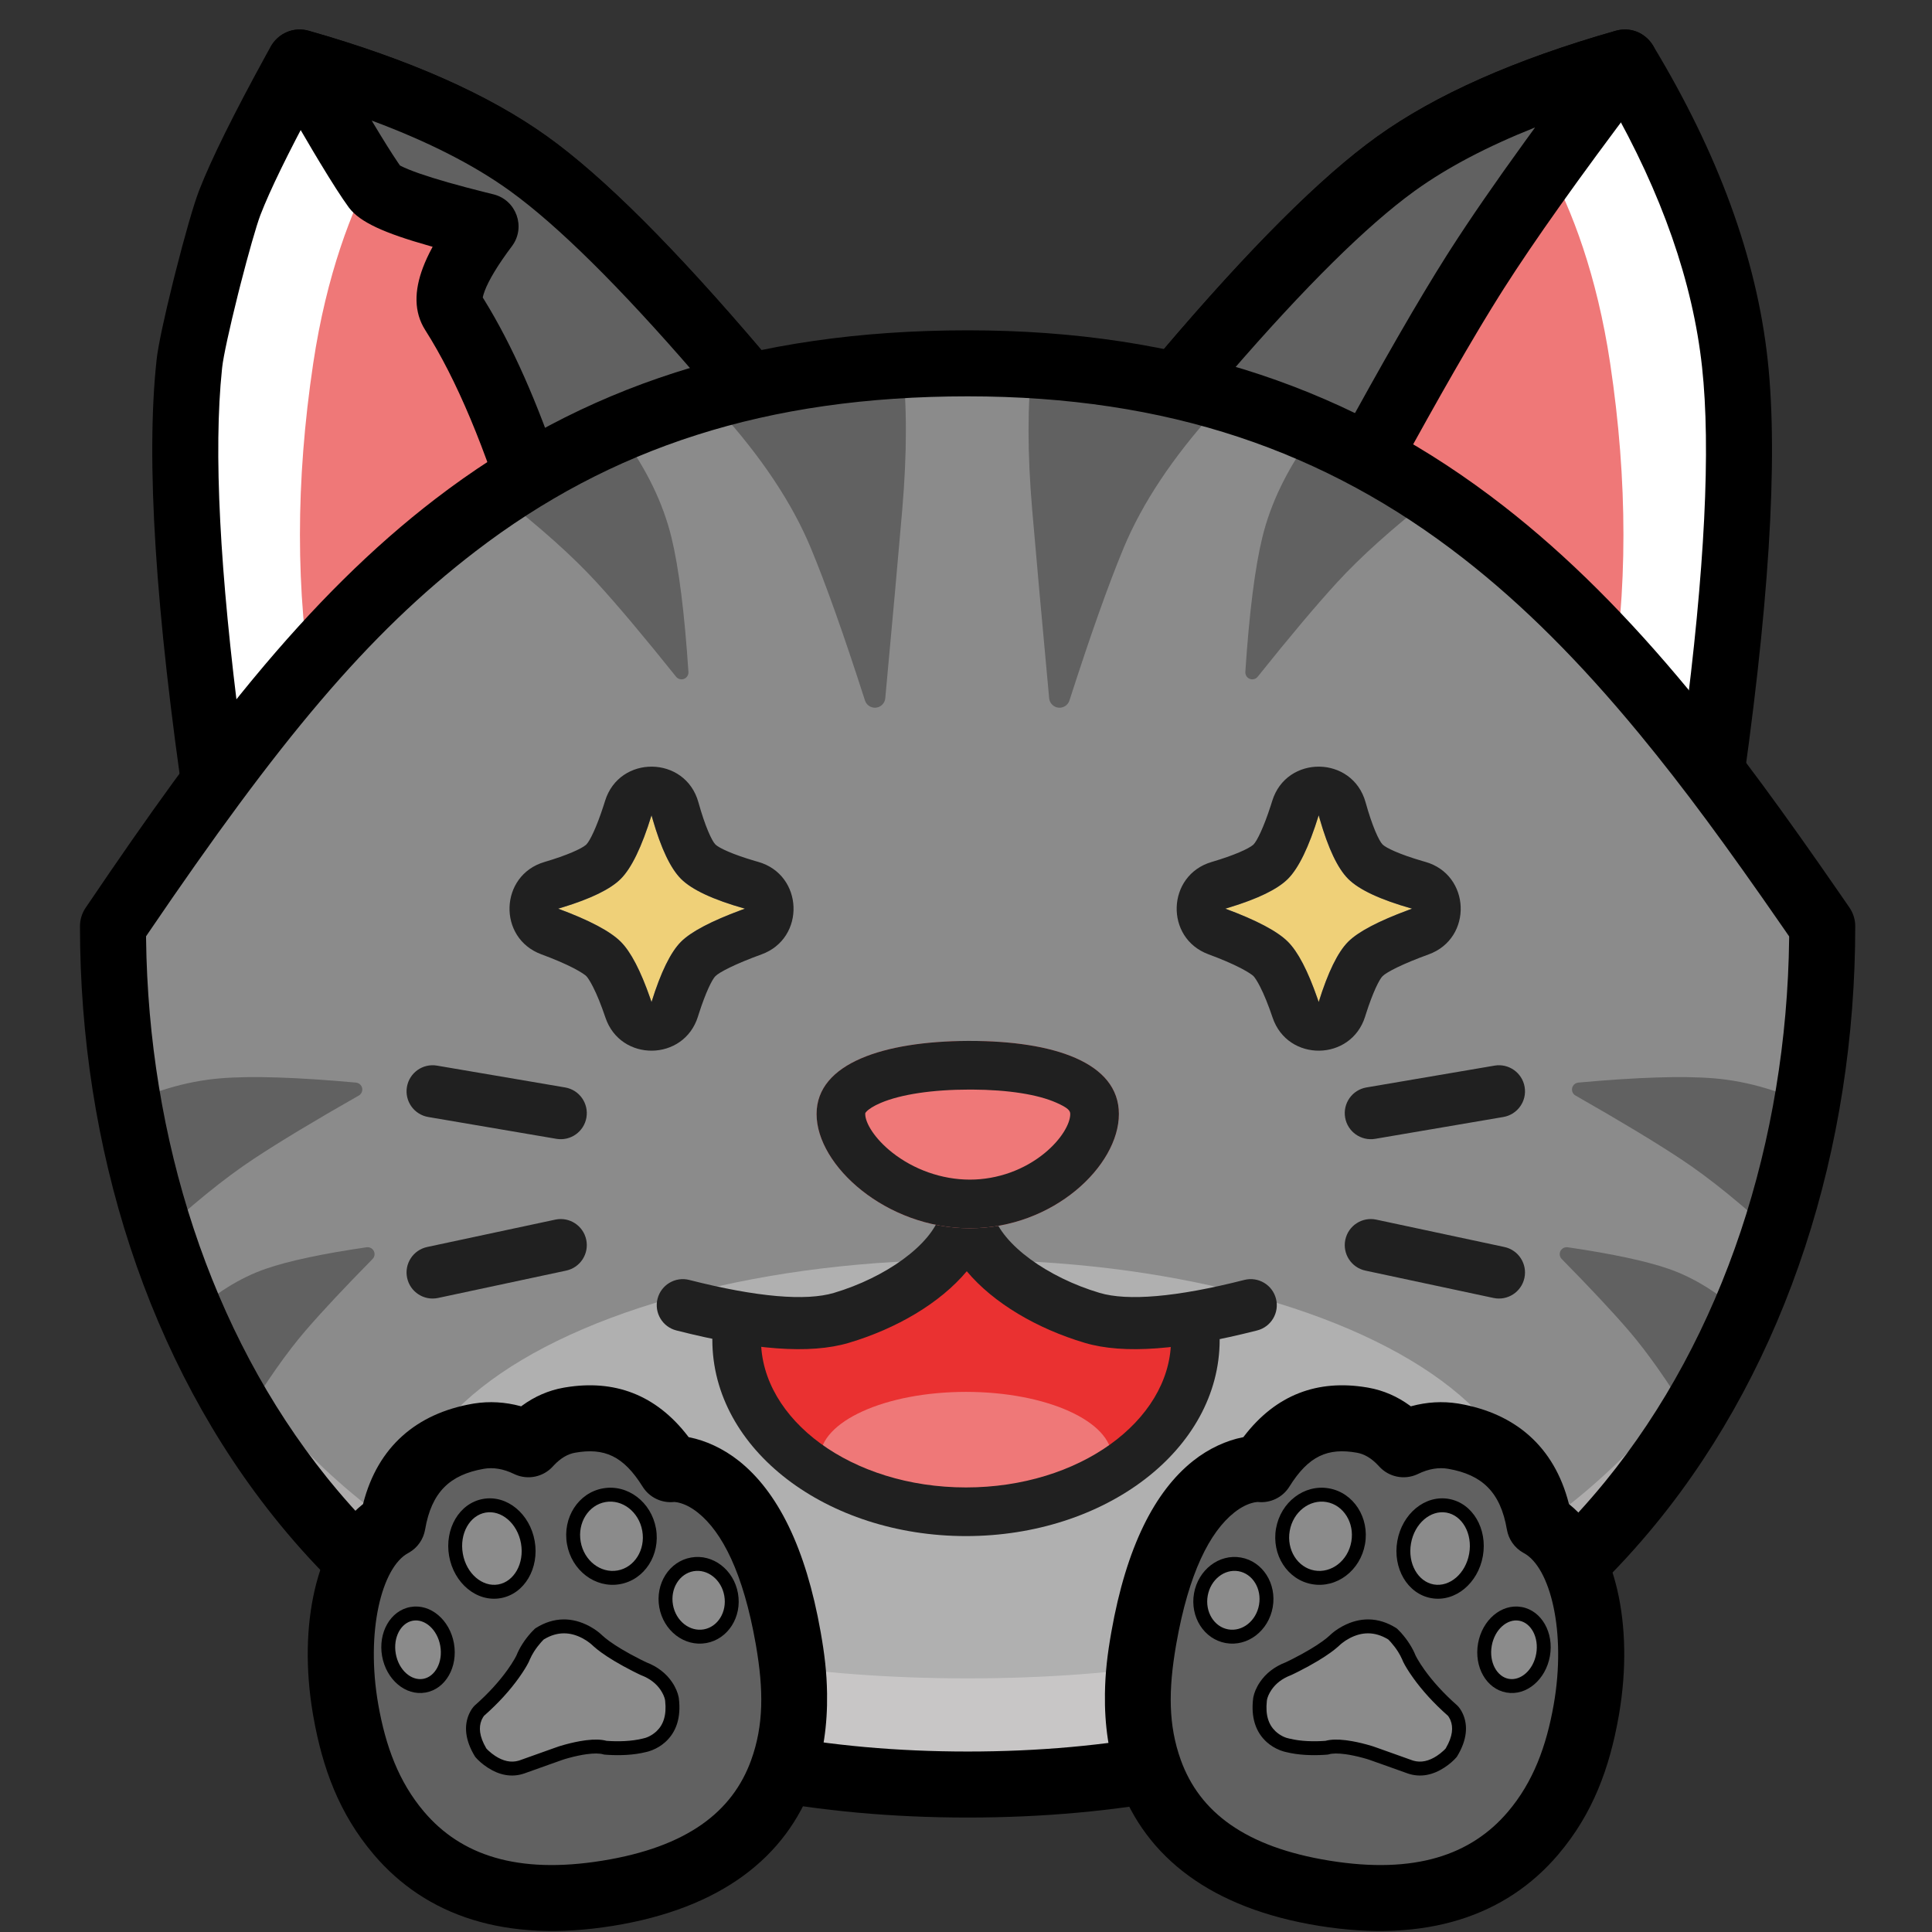 <?xml version="1.0" encoding="UTF-8"?>
<svg width="556px" height="556px" viewBox="0 0 556 556" version="1.1" xmlns="http://www.w3.org/2000/svg" xmlns:xlink="http://www.w3.org/1999/xlink">
    <rect x="0" y="0" width="556" height="556" fill="#333333" stroke="none"/>
    <title>黑猫-2@1x</title>
    <g id="黑猫-2" stroke="none" stroke-width="1" fill="none" fill-rule="evenodd">
        <path d="M278.5,513.562 C459.336,513.562 524.411,379.504 524.411,266.562 C464.941,180.11 405.802,104.562 278.5,104.562 C151.198,104.562 94.644,174.726 32.515,266.562 C32.515,379.504 97.664,513.562 278.5,513.562 Z" id="椭圆形" fill="#AEACAC" fill-rule="nonzero"></path>
        <path d="M278.5,102.562 C217.892,102.562 170.666,118.215 129.85,149.537 C112.187,163.091 95.594,179.628 78.673,200.074 L77.714,201.236 C63.44,218.596 49.593,237.749 30.859,265.441 C30.635,265.772 30.515,266.162 30.515,266.562 C30.515,328.409 49.463,388.754 86.145,433.68 C129.038,486.213 193.618,515.562 278.5,515.562 C363.381,515.562 427.945,486.214 470.819,433.679 C507.48,388.758 526.411,328.418 526.411,266.562 C526.411,266.157 526.288,265.762 526.059,265.428 L522.606,260.422 C505.869,236.23 493.44,219.356 480.342,203.504 C463.091,182.623 446.159,165.611 428.121,151.564 C386.45,119.114 338.608,102.562 278.5,102.562 Z M278.5,106.562 C337.714,106.562 384.692,122.815 425.664,154.72 C443.102,168.3 459.525,184.724 476.255,204.84 L477.786,206.69 L479.406,208.667 C492.169,224.313 504.574,241.31 521.354,265.648 L522.411,267.18 L522.411,266.562 C522.411,327.544 503.76,386.989 467.72,431.15 C425.621,482.734 362.203,511.562 278.5,511.562 C194.796,511.562 131.361,482.733 89.243,431.15 L88.167,429.82 C53.168,386.24 34.887,328.113 34.517,268.39 L34.517,267.172 L36.305,264.535 C53.903,238.621 67.17,220.357 80.804,203.776 C97.876,183.014 114.551,166.319 132.285,152.71 C172.394,121.931 218.763,106.562 278.5,106.562 Z" id="椭圆形" fill="#000000" fill-rule="nonzero"></path>
        <path d="M500.457,110.003 C474.654,79.421 453.807,58.43 437.916,47.03 C422.024,35.63 400.121,25.953 372.206,18 C354.106,47.939 343.541,76.793 340.511,104.562 C337.481,132.33 340.226,175.141 348.746,232.994 L500.457,110.003 Z" id="路径-3" fill="#FFFFFF" fill-rule="nonzero" transform="translate(419.888, 125.497) scale(-1, 1) translate(-419.888, -125.497) "></path>
        <path d="M364.074,13.085 C345.295,44.148 334.255,74.3 331.065,103.531 C327.928,132.284 330.718,175.79 339.346,234.378 C340.419,241.661 349.009,245.01 354.727,240.374 L506.438,117.383 C510.571,114.032 511.147,107.943 507.717,103.877 L505.366,101.101 C480.174,71.464 459.62,50.909 443.452,39.311 C426.568,27.199 403.696,17.094 374.807,8.864 C370.687,7.69 366.291,9.419 364.074,13.085 Z M376.629,29.216 L377.504,29.486 C400.67,36.677 418.968,45.13 432.377,54.749 L432.832,55.077 C446.38,64.901 464.088,82.383 485.759,107.424 L486.908,108.756 L355.806,215.039 L355.215,210.575 C349.136,164.041 347.402,128.974 349.953,105.592 C352.614,81.211 361.475,55.756 376.629,29.216 Z" id="路径-3" fill="#000000" fill-rule="nonzero" transform="translate(419.887, 125.502) scale(-1, 1) translate(-419.887, -125.502) "></path>
        <path d="M467.201,110.003 C441.398,79.421 420.551,58.43 404.66,47.03 C396.455,41.144 386.648,35.718 375.238,30.751 C372.151,29.407 350.783,53.59 343.14,104.562 C338.045,138.543 338.045,170.373 343.14,200.054 L467.201,110.003 Z" id="路径-3" fill="#EF7878" fill-rule="nonzero" transform="translate(403.26, 115.376) scale(-1, 1) translate(-403.26, -115.376) "></path>
        <path d="M214.457,110.003 C188.654,79.421 167.807,58.43 151.916,47.03 C136.024,35.63 114.121,25.953 86.206,18 C76.231,36.081 69.536,49.529 66.121,58.343 C63.225,65.817 55.375,96.645 54.511,104.562 C51.481,132.33 54.226,175.141 62.746,232.994 L214.457,110.003 Z" id="路径-3" fill="#FFFFFF" fill-rule="nonzero"></path>
        <path d="M77.887,13.411 L76.501,15.933 C67.249,32.821 60.909,45.616 57.431,54.478 L57.263,54.911 C55.731,58.863 53.141,67.934 50.508,78.307 L49.748,81.335 C47.333,91.065 45.57,99.227 45.093,103.296 L45.067,103.531 C41.929,132.284 44.719,175.79 53.348,234.378 C54.42,241.661 63.011,245.01 68.729,240.374 L220.44,117.383 C224.572,114.032 225.148,107.943 221.718,103.877 L219.367,101.101 C194.175,71.464 173.622,50.909 157.453,39.311 C140.57,27.199 117.697,17.094 88.809,8.864 C84.553,7.651 80.025,9.537 77.887,13.411 Z M90.3,30.333 L90.863,29.288 L91.505,29.486 C114.671,36.677 132.969,45.13 146.378,54.749 L146.833,55.077 C160.381,64.901 178.089,82.383 199.76,107.424 L200.909,108.756 L69.807,215.039 L69.216,210.575 C63.2,164.521 61.439,129.699 63.877,106.319 L63.955,105.592 C64.279,102.616 66.08,94.333 68.474,84.767 L69.188,81.945 C71.496,72.925 73.775,64.96 74.916,61.941 L74.979,61.776 C77.715,54.714 82.835,44.193 90.3,30.333 Z" id="路径-3" fill="#000000" fill-rule="nonzero"></path>
        <path d="M214.201,110.003 C188.398,79.421 167.551,58.43 151.66,47.03 C143.455,41.144 133.648,35.718 122.238,30.751 C119.151,29.407 97.783,53.59 90.14,104.562 C85.045,138.543 85.045,170.373 90.14,200.054 L214.201,110.003 Z" id="路径-3" fill="#EF7878" fill-rule="nonzero"></path>
        <path d="M214.57,110.003 C188.767,79.421 167.92,58.43 152.028,47.03 C136.137,35.63 114.234,25.953 86.318,18 C97.001,36.838 104.229,48.846 108.001,54.022 C109.98,56.738 120.556,60.447 139.728,65.148 C130.673,77.194 127.562,85.443 130.394,89.895 C139.898,104.833 148.615,125.554 156.545,152.057 L214.57,110.003 Z" id="路径-3" fill="#616161" fill-rule="nonzero"></path>
        <path d="M78.055,22.686 L80.486,26.961 C84.12,33.329 87.32,38.837 90.095,43.5 L92.024,46.717 C95.587,52.615 98.344,56.901 100.323,59.617 L100.446,59.782 C103.594,63.937 110.564,67.082 123.663,70.781 L124.509,71.018 L124.348,71.316 C123.275,73.309 122.398,75.206 121.715,77.017 C119.207,83.665 119.073,89.798 122.379,94.994 C131.352,109.097 139.745,129.048 147.443,154.78 C149.319,161.048 156.822,163.589 162.12,159.749 L220.145,117.695 C224.616,114.454 225.392,108.097 221.831,103.877 L219.48,101.101 C194.288,71.464 173.734,50.909 157.566,39.311 C140.682,27.199 117.81,17.094 88.922,8.864 C80.746,6.534 73.862,15.292 78.055,22.686 Z M106.969,34.699 L107.337,34.836 C123.22,40.768 136.274,47.42 146.491,54.749 L146.946,55.077 C160.494,64.901 178.202,82.383 199.873,107.424 L200.668,108.344 L161.641,136.629 L161.555,136.367 C154.743,115.914 147.346,99.211 139.306,86.223 L138.93,85.621 L138.933,85.608 C139.013,85.16 139.19,84.525 139.492,83.722 C140.679,80.575 143.289,76.221 147.322,70.855 C151.418,65.406 148.611,57.544 141.99,55.921 L139.707,55.355 C131.746,53.364 125.488,51.578 120.978,50.021 L120.561,49.876 C118.29,49.08 116.56,48.369 115.425,47.788 L115.1,47.617 L114.489,46.73 C112.726,44.134 110.334,40.318 107.333,35.308 L106.969,34.699 Z" id="路径-3" fill="#000000" fill-rule="nonzero"></path>
        <path d="M467.57,110.003 C441.767,79.421 420.92,58.43 405.028,47.03 C389.137,35.63 367.234,25.953 339.318,18 C358.389,43.09 372.677,63.105 382.181,78.043 C391.685,92.981 404.817,116.063 421.576,147.29 L467.57,110.003 Z" id="路径-3" fill="#616161" fill-rule="nonzero" transform="translate(403.444, 82.645) scale(-1, 1) translate(-403.444, -82.645) "></path>
        <path d="M331.796,23.749 L335.376,28.474 C352.515,51.167 365.466,69.406 374.206,83.142 L375.553,85.276 C376.925,87.464 378.37,89.817 379.889,92.333 L381.103,94.354 L381.909,95.704 C390.3,109.802 400.753,128.505 413.246,151.782 C416.065,157.035 422.969,158.423 427.599,154.669 L473.593,117.383 C477.725,114.032 478.302,107.943 474.871,103.877 L472.52,101.101 C447.328,71.464 426.775,50.909 410.606,39.311 C393.723,27.199 370.85,17.094 341.962,8.864 C333.181,6.362 326.27,16.48 331.796,23.749 Z M368.071,40.692 L365.15,36.674 L365.249,36.713 C378.949,42.161 390.379,48.184 399.531,54.749 L399.986,55.077 C413.534,64.901 431.242,82.383 452.913,107.424 L454.063,108.755 L424.536,132.693 L421.923,127.886 C409.028,104.24 398.586,86.114 390.569,73.467 L389.387,71.615 C383.791,62.898 376.687,52.594 368.071,40.692 Z" id="路径-3" fill="#000000" fill-rule="nonzero" transform="translate(403.464, 82.633) scale(-1, 1) translate(-403.464, -82.633) "></path>
        <path d="M278.5,483.011 C459.336,483.011 524.411,379.504 524.411,266.562 C464.941,180.11 405.802,104.562 278.5,104.562 C151.198,104.562 94.644,174.726 32.515,266.562 C32.515,379.504 97.664,483.011 278.5,483.011 Z" id="椭圆形" fill="#8B8B8B" fill-rule="nonzero"></path>
        <ellipse id="椭圆形" fill="#FFFFFF" fill-rule="nonzero" opacity="0.32" cx="278" cy="436.062" rx="161" ry="73.5"></ellipse>
        <path d="M40.627,313.426 C52.303,322.55 61.555,330.84 68.381,338.296 C74.374,344.84 81.978,353.875 91.195,365.399 L91.191,365.402 C91.881,366.265 93.14,366.405 94.002,365.715 C94.513,365.307 94.792,364.675 94.749,364.022 C93.608,346.882 91.975,333.963 89.851,325.265 C87.473,315.525 82.796,305.839 75.82,296.206 L40.627,313.426 Z" id="路径-2" fill="#616161" fill-rule="nonzero" transform="translate(67.882, 333.281) rotate(-81) translate(-67.882, -333.281) "></path>
        <path d="M60.589,368.06 C70.656,375.197 78.633,381.681 84.519,387.513 C89.576,392.524 95.966,399.401 103.687,408.144 L103.686,408.145 C104.416,408.974 105.68,409.054 106.509,408.324 C106.98,407.91 107.229,407.299 107.182,406.674 C106.202,393.745 104.818,383.96 103.031,377.32 C100.98,369.702 96.948,362.126 90.933,354.59 L60.589,368.06 Z" id="路径-2" fill="#616161" fill-rule="nonzero" transform="translate(84.089, 383.59) rotate(-94) translate(-84.089, -383.59) "></path>
        <path d="M461.52,313.426 C473.196,322.55 482.447,330.84 489.274,338.296 C495.266,344.84 502.871,353.875 512.088,365.399 L512.084,365.402 C512.774,366.265 514.032,366.405 514.895,365.715 C515.406,365.307 515.685,364.675 515.642,364.022 C514.5,346.882 512.868,333.963 510.744,325.265 C508.366,315.525 503.689,305.839 496.713,296.206 L461.52,313.426 Z" id="路径-2" fill="#616161" fill-rule="nonzero" transform="translate(488.775, 333.281) scale(-1, 1) rotate(-81) translate(-488.775, -333.281) "></path>
        <path d="M449.069,368.06 C459.136,375.197 467.113,381.681 472.999,387.513 C478.056,392.524 484.446,399.401 492.167,408.144 L492.166,408.145 C492.896,408.974 494.16,409.054 494.989,408.324 C495.46,407.91 495.709,407.299 495.662,406.674 C494.682,393.745 493.298,383.96 491.511,377.32 C489.46,369.702 485.428,362.126 479.413,354.59 L449.069,368.06 Z" id="路径-2" fill="#616161" fill-rule="nonzero" transform="translate(472.569, 383.59) scale(-1, 1) rotate(-94) translate(-472.569, -383.59) "></path>
        <path d="M144,142.782 C155.676,151.906 164.928,160.195 171.754,167.651 C177.746,174.196 185.351,183.231 194.568,194.755 L194.564,194.758 C195.254,195.62 196.512,195.761 197.375,195.071 C197.886,194.663 198.165,194.03 198.122,193.378 C196.981,176.238 195.348,163.319 193.224,154.62 C190.846,144.881 186.169,135.195 179.193,125.562 L144,142.782 Z" id="路径-2" fill="#616161" fill-rule="nonzero"></path>
        <path d="M358,142.782 C369.676,151.906 378.928,160.195 385.754,167.651 C391.746,174.196 399.351,183.231 408.568,194.755 L408.564,194.758 C409.254,195.62 410.512,195.761 411.375,195.071 C411.886,194.663 412.165,194.03 412.122,193.378 C410.981,176.238 409.348,163.319 407.224,154.62 C404.846,144.881 400.169,135.195 393.193,125.562 L358,142.782 Z" id="路径-2" fill="#616161" fill-rule="nonzero" transform="translate(385.255, 162.637) scale(-1, 1) translate(-385.255, -162.637) "></path>
        <path d="M207,118.106 C219.173,131.573 227.946,144.757 233.32,157.659 C237.662,168.084 242.863,182.726 248.924,201.585 L248.923,201.585 C249.428,203.163 251.117,204.032 252.695,203.527 C253.839,203.16 254.654,202.147 254.766,200.951 C256.848,178.503 258.472,160.47 259.639,146.851 C261.052,130.36 261.052,116.264 259.639,104.562 L207,118.106 Z" id="路径" fill="#616161" fill-rule="nonzero"></path>
        <path d="M296,118.106 C308.173,131.573 316.946,144.757 322.32,157.659 C326.662,168.084 331.863,182.726 337.924,201.585 L337.923,201.585 C338.428,203.163 340.117,204.032 341.695,203.527 C342.839,203.16 343.654,202.147 343.766,200.951 C345.848,178.503 347.472,160.47 348.639,146.851 C350.052,130.36 350.052,116.264 348.639,104.562 L296,118.106 Z" id="路径" fill="#616161" fill-rule="nonzero" transform="translate(322.849, 160.15) scale(-1, 1) translate(-322.849, -160.15) "></path>
        <path d="M117.108,312.803 C117.804,308.72 121.678,305.974 125.761,306.669 L162.632,312.95 C166.715,313.646 169.462,317.52 168.766,321.603 C168.07,325.687 164.196,328.433 160.113,327.737 L123.242,321.456 C119.159,320.761 116.412,316.887 117.108,312.803 Z" id="路径-4" fill="#202020" fill-rule="nonzero"></path>
        <path d="M159.806,350.99 C163.857,350.125 167.842,352.708 168.707,356.758 C169.572,360.809 166.99,364.794 162.939,365.66 L126.068,373.535 C122.017,374.401 118.032,371.818 117.167,367.767 C116.302,363.717 118.884,359.732 122.935,358.866 L159.806,350.99 Z" id="路径-5" fill="#202020" fill-rule="nonzero"></path>
        <path d="M387.108,312.803 C387.804,308.72 391.678,305.974 395.761,306.669 L432.632,312.95 C436.715,313.646 439.462,317.52 438.766,321.603 C438.07,325.687 434.196,328.433 430.113,327.737 L393.242,321.456 C389.159,320.761 386.412,316.887 387.108,312.803 Z" id="路径-4" fill="#202020" fill-rule="nonzero" transform="translate(412.937, 317.203) scale(-1, 1) translate(-412.937, -317.203) "></path>
        <path d="M429.806,350.99 C433.857,350.125 437.842,352.708 438.707,356.758 C439.572,360.809 436.99,364.794 432.939,365.66 L396.068,373.535 C392.017,374.401 388.032,371.818 387.167,367.767 C386.302,363.717 388.884,359.732 392.935,358.866 L429.806,350.99 Z" id="路径-5" fill="#202020" fill-rule="nonzero" transform="translate(412.937, 362.263) scale(-1, 1) translate(-412.937, -362.263) "></path>
        <path d="M278,434.3 C314.451,434.3 344,412.138 344,384.8 C326.97,371.504 302.336,384.406 277.012,350.562 C254.759,385.554 276.837,374.271 212,384.8 C212,412.138 241.549,434.3 278,434.3 Z" id="椭圆形" fill="#EA3131" fill-rule="nonzero"></path>
        <ellipse id="椭圆形" fill="#EF7878" fill-rule="nonzero" cx="278" cy="419.562" rx="42" ry="19"></ellipse>
        <path d="M344,378.562 C347.866,378.562 351,381.696 351,385.562 C351,417.275 317.951,442.062 278,442.062 C238.049,442.062 205,417.275 205,385.562 C205,381.696 208.134,378.562 212,378.562 C215.866,378.562 219,381.696 219,385.562 C219,408.525 245.049,428.062 278,428.062 C310.621,428.062 336.478,408.913 336.992,386.249 L337,385.562 C337,381.696 340.134,378.562 344,378.562 Z" id="路径" fill="#202020" fill-rule="nonzero"></path>
        <path d="M278.228,343.567 C281.643,343.439 284.817,345.673 285.744,349.112 L285.829,349.414 C288.45,358.267 301.559,367.641 316.445,372.072 C324.47,374.461 338.507,373.339 358.091,368.346 C362.105,367.323 366.188,369.747 367.211,373.761 C368.235,377.775 365.81,381.858 361.797,382.881 C339.805,388.488 323.417,389.798 312.166,386.449 C298.506,382.383 285.939,375.064 278.223,365.843 C270.506,375.064 257.94,382.383 244.28,386.449 C233.029,389.798 216.641,388.488 194.649,382.881 C190.635,381.858 188.211,377.775 189.234,373.761 C190.258,369.747 194.341,367.323 198.355,368.346 C217.938,373.339 231.976,374.461 240.001,372.072 C254.887,367.641 267.995,358.267 270.617,349.414 L270.702,349.112 C271.629,345.673 274.803,343.439 278.217,343.567 Z" id="形状结合" fill="#202020" fill-rule="nonzero"></path>
        <path d="M279.105,353.477 C303.129,353.477 322,335.511 322,320.599 C322,305.687 303.129,299.562 279.105,299.562 C255.08,299.562 235,305.687 235,320.599 C235,335.511 255.08,353.477 279.105,353.477 Z" id="椭圆形" fill="#EF7878" fill-rule="nonzero"></path>
        <path d="M279.105,299.562 C303.129,299.562 322,305.687 322,320.599 C322,335.511 303.129,353.477 279.105,353.477 C255.08,353.477 235,335.511 235,320.599 C235,305.836 254.681,299.685 278.385,299.563 L279.105,299.562 Z M279.105,313.562 C268.287,313.562 259.249,314.948 253.5,317.381 C251.39,318.274 250.01,319.184 249.315,319.935 L249.205,320.059 C249.002,320.299 249,320.304 249,320.599 C249,323.16 251.683,327.653 256.736,331.656 C262.892,336.532 270.972,339.477 279.105,339.477 C287.141,339.477 294.853,336.604 300.664,331.821 C305.448,327.883 308,323.383 308,320.599 C308,319.618 307.352,318.811 303.926,317.304 C298.632,314.976 290.191,313.62 279.786,313.563 L279.105,313.562 Z" id="椭圆形" fill="#202020" fill-rule="nonzero"></path>
        <path d="M278.5,95.062 C216.26,95.062 167.425,111.248 125.284,143.587 C107.138,157.512 90.155,174.437 72.898,195.288 L71.921,196.472 C57.468,214.05 43.501,233.369 24.647,261.238 C23.584,262.81 23.015,264.664 23.015,266.562 C23.015,330.049 42.49,392.073 80.335,438.423 C124.683,492.737 191.409,523.062 278.5,523.062 C365.59,523.062 432.301,492.737 476.629,438.422 C514.453,392.075 533.911,330.058 533.911,266.562 C533.911,264.639 533.328,262.761 532.238,261.177 L530.111,258.091 C513.044,233.364 500.413,216.124 487.198,200.03 L486.124,198.727 C468.546,177.451 451.237,160.059 432.729,145.647 C389.746,112.175 340.283,95.062 278.5,95.062 Z M278.5,114.062 C336.039,114.062 381.397,129.755 421.056,160.638 C438.373,174.124 454.726,190.554 471.477,210.828 L471.998,211.46 C484.636,226.805 496.768,243.292 513.068,266.849 L514.895,269.494 L514.889,270.12 C514.18,328.21 496.089,384.526 461.909,426.408 C421.265,476.21 359.994,504.062 278.5,504.062 C197.004,504.062 135.716,476.209 95.053,426.407 L94.011,425.12 C60.485,383.371 42.74,327.607 42.037,270.12 L42.03,269.455 L42.705,268.461 C80.368,213.058 105.623,182.624 136.851,158.66 C175.635,128.898 220.396,114.062 278.5,114.062 Z" id="椭圆形" fill="#000000" fill-rule="nonzero"></path>
        <path d="M406.865,410 C419.183,410 429.902,415.145 435.428,430.58 C448.252,434.791 458,455.799 458,481.081 C458,495.316 455.874,545.067 392.944,545.987 C330.014,546.908 329,497.36 329,482.589 C329,430.767 353.342,428.85 353.883,428.938 C359.805,414.229 369.359,410 380.136,410 C384.683,410 389.013,411.7 392.944,414.771 C397.164,411.712 401.884,410 406.865,410 Z" id="路径" fill="#616161" fill-rule="nonzero" transform="translate(393.5, 478) rotate(10) translate(-393.5, -478) "></path>
        <path d="M406.865,400.5 L406.302,400.505 C401.8,400.586 397.429,401.637 393.319,403.558 L393.107,403.66 L392.788,403.499 C388.792,401.539 384.535,400.5 380.136,400.5 L379.654,400.502 C365.405,400.642 354.32,406.997 347.287,420.548 L347.171,420.772 L346.933,420.863 C342.64,422.531 338,425.626 334.127,429.998 C324.766,440.565 319.5,457.731 319.5,482.589 C319.5,489.095 319.781,494.263 320.762,500.364 C322.182,509.2 324.847,517.448 329.138,524.909 C340.553,544.758 361.638,555.946 393.083,555.486 C424.412,555.028 445.564,543.303 457.267,523.33 C465.057,510.036 467.5,496.235 467.5,481.081 L467.497,480.223 C467.293,454.515 457.959,431.84 443.033,423.586 L442.795,423.458 L442.685,423.21 C435.719,407.918 423.094,400.5 406.865,400.5 Z M406.865,419.5 C416.724,419.5 422.794,423.475 426.484,433.782 C427.436,436.443 429.523,438.537 432.168,439.503 L432.464,439.606 C440.622,442.285 448.5,459.714 448.5,481.081 C448.5,493.156 446.584,503.979 440.874,513.724 C432.612,527.825 417.639,536.125 392.805,536.488 C368.057,536.85 353.473,529.112 345.608,515.437 C340.251,506.121 338.564,496.079 338.502,483.328 L338.5,482.589 C338.5,462.026 342.4,449.313 348.35,442.597 C350.081,440.643 351.798,439.438 353.403,438.773 L353.6,438.694 C353.918,438.57 354.195,438.485 354.417,438.431 L354.472,438.419 L354.588,438.412 C358.135,438.149 361.321,435.901 362.696,432.486 C366.61,422.764 371.655,419.5 380.136,419.5 C382.269,419.5 384.473,420.296 386.767,422.007 L387.095,422.258 C390.353,424.802 394.871,424.943 398.273,422.636 L398.52,422.463 C401.264,420.473 404.062,419.5 406.865,419.5 Z" id="路径" fill="#000000" fill-rule="nonzero" transform="translate(393.5, 478) rotate(10) translate(-393.5, -478) "></path>
        <ellipse id="椭圆形" fill="#8B8B8B" fill-rule="nonzero" transform="translate(354.946, 460.54) rotate(10) translate(-354.946, -460.54) " cx="354.946" cy="460.54" rx="9.5" ry="10.5"></ellipse>
        <path d="M354.946,448.04 C348.548,448.04 343.446,453.679 343.446,460.54 C343.446,467.401 348.548,473.04 354.946,473.04 C361.345,473.04 366.446,467.401 366.446,460.54 C366.446,453.679 361.345,448.04 354.946,448.04 Z M354.946,452.04 C359.041,452.04 362.446,455.803 362.446,460.54 C362.446,465.277 359.041,469.04 354.946,469.04 C350.851,469.04 347.446,465.277 347.446,460.54 C347.446,455.803 350.851,452.04 354.946,452.04 Z" id="椭圆形" fill="#000000" fill-rule="nonzero" transform="translate(354.946, 460.54) rotate(10) translate(-354.946, -460.54) "></path>
        <ellipse id="椭圆形" fill="#8B8B8B" fill-rule="nonzero" transform="translate(380.027, 442.115) rotate(10) translate(-380.027, -442.115) " cx="380.027" cy="442.115" rx="11" ry="12"></ellipse>
        <path d="M380.027,428.115 C372.806,428.115 367.027,434.42 367.027,442.115 C367.027,449.81 372.806,456.115 380.027,456.115 C387.247,456.115 393.027,449.81 393.027,442.115 C393.027,434.42 387.247,428.115 380.027,428.115 Z M380.027,432.115 C384.956,432.115 389.027,436.555 389.027,442.115 C389.027,447.675 384.956,452.115 380.027,452.115 C375.097,452.115 371.027,447.675 371.027,442.115 C371.027,436.555 375.097,432.115 380.027,432.115 Z" id="椭圆形" fill="#000000" fill-rule="nonzero" transform="translate(380.027, 442.115) rotate(10) translate(-380.027, -442.115) "></path>
        <ellipse id="椭圆形" fill="#8B8B8B" fill-rule="nonzero" transform="translate(414.437, 445.644) rotate(10) translate(-414.437, -445.644) " cx="414.437" cy="445.644" rx="10.5" ry="12.5"></ellipse>
        <path d="M414.437,431.144 C407.448,431.144 401.937,437.706 401.937,445.644 C401.937,453.582 407.448,460.144 414.437,460.144 C421.425,460.144 426.937,453.582 426.937,445.644 C426.937,437.706 421.425,431.144 414.437,431.144 Z M414.437,435.144 C419.046,435.144 422.937,439.775 422.937,445.644 C422.937,451.513 419.046,456.144 414.437,456.144 C409.827,456.144 405.937,451.513 405.937,445.644 C405.937,439.775 409.827,435.144 414.437,435.144 Z" id="椭圆形" fill="#000000" fill-rule="nonzero" transform="translate(414.437, 445.644) rotate(10) translate(-414.437, -445.644) "></path>
        <ellipse id="椭圆形" fill="#8B8B8B" fill-rule="nonzero" transform="translate(435.7, 474.779) rotate(10) translate(-435.7, -474.779) " cx="435.7" cy="474.779" rx="8.5" ry="10.5"></ellipse>
        <path d="M435.7,462.279 C429.797,462.279 425.2,467.958 425.2,474.779 C425.2,481.601 429.797,487.279 435.7,487.279 C441.604,487.279 446.2,481.601 446.2,474.779 C446.2,467.958 441.604,462.279 435.7,462.279 Z M435.7,466.279 C439.186,466.279 442.2,470.003 442.2,474.779 C442.2,479.556 439.186,483.279 435.7,483.279 C432.215,483.279 429.2,479.556 429.2,474.779 C429.2,470.003 432.215,466.279 435.7,466.279 Z" id="椭圆形" fill="#000000" fill-rule="nonzero" transform="translate(435.7, 474.779) rotate(10) translate(-435.7, -474.779) "></path>
        <path d="M418.524,487.733 C407.991,481.307 403.669,475.113 403.669,475.113 C401.375,471.374 397.728,469.037 397.728,469.037 C387.736,464.948 381.659,473.712 381.659,473.712 C378.148,478.386 369.911,484.111 369.911,484.111 C363.294,488.084 363.43,494.043 363.43,494.043 C363.97,505.961 373.693,505.844 373.693,505.844 C378.825,506.194 384.766,504.559 384.766,504.559 C388.682,502.573 397.594,503.858 397.594,503.858 C399.079,504.092 409.342,505.844 409.342,505.844 C416.093,506.895 420.279,499.768 420.279,499.768 C423.656,491.123 418.524,487.733 418.524,487.733 L418.524,487.733 Z" id="路径" fill="#8B8B8B" fill-rule="nonzero" transform="translate(392.43, 486.95) rotate(10) translate(-392.43, -486.95) "></path>
        <path d="M383.286,469.253 L382.978,469.497 C381.673,470.553 380.727,471.597 380.145,472.394 L380.062,472.512 C379.592,473.137 378.998,473.821 378.294,474.551 C377.423,475.454 376.398,476.412 375.254,477.405 C373.837,478.634 372.313,479.851 370.789,480.998 L370.168,481.462 C369.867,481.684 369.582,481.891 369.316,482.083 L368.812,482.441 L368.883,482.398 C365.824,484.234 363.767,486.611 362.565,489.28 C361.774,491.037 361.461,492.642 361.432,493.896 L361.431,494.03 L361.433,494.135 C361.692,499.85 363.91,503.746 367.459,505.962 C368.735,506.758 370.092,507.277 371.459,507.574 L371.748,507.634 C372.505,507.782 373.153,507.841 373.649,507.845 L373.559,507.841 C377.033,508.078 380.855,507.555 384.242,506.753 L385.298,506.488 C385.385,506.465 385.469,506.435 385.551,506.4 L385.672,506.344 C386.639,505.853 388.28,505.555 390.355,505.473 C392.018,505.408 393.823,505.482 395.597,505.646 L396.262,505.712 C396.368,505.724 396.471,505.735 396.571,505.746 L397.31,505.839 L401.116,506.475 L409.007,507.817 C412.856,508.416 416.24,506.985 419.087,504.321 C420.485,503.013 421.462,501.707 422.005,500.782 C422.058,500.691 422.105,500.596 422.143,500.497 C424.161,495.332 423.709,491.175 421.628,488.142 C420.924,487.116 420.193,486.439 419.628,486.066 C415.092,483.297 411.439,480.422 408.549,477.587 C407.548,476.605 406.716,475.701 406.045,474.899 L405.921,474.75 C405.683,474.462 405.51,474.24 405.4,474.093 L405.328,473.993 L405.376,474.069 C404.727,473.012 403.956,472.008 403.088,471.058 C402.162,470.044 401.174,469.142 400.185,468.358 L399.803,468.061 C399.38,467.739 399.039,467.502 398.809,467.355 C398.707,467.289 398.599,467.233 398.487,467.188 C392.703,464.82 387.526,465.958 383.286,469.253 Z M396.632,470.755 L396.803,470.824 L397.005,470.966 C397.193,471.101 397.429,471.278 397.701,471.494 C398.531,472.152 399.363,472.911 400.135,473.756 C400.722,474.399 401.249,475.065 401.703,475.748 L402.031,476.259 L402.232,476.538 C402.891,477.428 404.048,478.774 405.748,480.442 C408.851,483.486 412.743,486.549 417.484,489.442 L417.563,489.505 C417.716,489.638 418.013,489.944 418.329,490.404 L418.447,490.582 C419.634,492.446 419.894,495.053 418.552,498.687 L418.478,498.882 L418.335,499.098 C418.249,499.222 418.144,499.37 418.018,499.538 C417.543,500.173 416.985,500.81 416.354,501.4 C414.402,503.226 412.254,504.173 409.931,503.907 L409.617,503.863 L399.492,502.145 L397.907,501.883 L397.344,501.81 C396.931,501.76 396.468,501.71 395.965,501.663 C394.031,501.484 392.059,501.404 390.199,501.476 L389.744,501.497 C387.497,501.618 385.613,501.968 384.15,502.638 L384.071,502.675 L383.893,502.721 C380.736,503.512 377.004,504.066 373.83,503.85 L373.667,503.846 C372.617,503.836 371.068,503.499 369.577,502.568 L369.36,502.428 C367.139,500.943 365.715,498.402 365.451,494.35 L365.431,493.999 L365.432,493.956 C365.449,493.235 365.661,492.149 366.213,490.922 C367.086,488.981 368.599,487.234 370.942,485.827 L371.054,485.755 L371.653,485.33 L372.545,484.678 C372.755,484.523 372.971,484.362 373.194,484.194 C374.788,482.995 376.382,481.722 377.875,480.427 C379.103,479.361 380.212,478.324 381.173,477.327 C381.868,476.607 382.481,475.913 383.005,475.245 L383.443,474.667 C383.547,474.535 383.695,474.357 383.885,474.143 C384.41,473.555 385.031,472.963 385.74,472.411 C388.847,469.997 392.446,469.161 396.632,470.755 Z" id="路径" fill="#000000" fill-rule="nonzero" transform="translate(392.437, 486.942) rotate(10) translate(-392.437, -486.942) "></path>
        <path d="M175.865,410 C188.183,410 198.902,415.145 204.428,430.58 C217.252,434.791 227,455.799 227,481.081 C227,495.316 224.874,545.067 161.944,545.987 C99.014,546.908 98,497.36 98,482.589 C98,430.767 122.342,428.85 122.883,428.938 C128.805,414.229 138.359,410 149.136,410 C153.683,410 158.013,411.7 161.944,414.771 C166.164,411.712 170.884,410 175.865,410 Z" id="路径" fill="#616161" fill-rule="nonzero" transform="translate(162.5, 478) scale(-1, 1) rotate(10) translate(-162.5, -478) "></path>
        <path d="M175.865,400.5 L175.302,400.505 C170.8,400.586 166.429,401.637 162.319,403.558 L162.107,403.66 L161.788,403.499 C157.792,401.539 153.535,400.5 149.136,400.5 L148.654,400.502 C134.405,400.642 123.32,406.997 116.287,420.548 L116.171,420.772 L115.933,420.863 C111.64,422.531 107,425.626 103.127,429.998 C93.766,440.565 88.5,457.731 88.5,482.589 C88.5,489.095 88.781,494.263 89.762,500.364 C91.182,509.2 93.847,517.448 98.138,524.909 C109.553,544.758 130.638,555.946 162.083,555.486 C193.412,555.028 214.564,543.303 226.267,523.33 C234.057,510.036 236.5,496.235 236.5,481.081 L236.497,480.223 C236.293,454.515 226.959,431.84 212.033,423.586 L211.795,423.458 L211.685,423.21 C204.719,407.918 192.094,400.5 175.865,400.5 Z M175.865,419.5 C185.724,419.5 191.794,423.475 195.484,433.782 C196.436,436.443 198.523,438.537 201.168,439.503 L201.464,439.606 C209.622,442.285 217.5,459.714 217.5,481.081 C217.5,493.156 215.584,503.979 209.874,513.724 C201.612,527.825 186.639,536.125 161.805,536.488 C137.057,536.85 122.473,529.112 114.608,515.437 C109.251,506.121 107.564,496.079 107.502,483.328 L107.5,482.589 C107.5,462.026 111.4,449.313 117.35,442.597 C119.081,440.643 120.798,439.438 122.403,438.773 L122.6,438.694 C122.918,438.57 123.195,438.485 123.417,438.431 L123.472,438.419 L123.588,438.412 C127.135,438.149 130.321,435.901 131.696,432.486 C135.61,422.764 140.655,419.5 149.136,419.5 C151.269,419.5 153.473,420.296 155.767,422.007 L156.095,422.258 C159.353,424.802 163.871,424.943 167.273,422.636 L167.52,422.463 C170.264,420.473 173.062,419.5 175.865,419.5 Z" id="路径" fill="#000000" fill-rule="nonzero" transform="translate(162.5, 478) scale(-1, 1) rotate(10) translate(-162.5, -478) "></path>
        <ellipse id="椭圆形" fill="#8B8B8B" fill-rule="nonzero" transform="translate(201.054, 460.54) scale(-1, 1) rotate(10) translate(-201.054, -460.54) " cx="201.054" cy="460.54" rx="9.5" ry="10.5"></ellipse>
        <path d="M201.054,448.04 C194.655,448.04 189.554,453.679 189.554,460.54 C189.554,467.401 194.655,473.04 201.054,473.04 C207.452,473.04 212.554,467.401 212.554,460.54 C212.554,453.679 207.452,448.04 201.054,448.04 Z M201.054,452.04 C205.149,452.04 208.554,455.803 208.554,460.54 C208.554,465.277 205.149,469.04 201.054,469.04 C196.959,469.04 193.554,465.277 193.554,460.54 C193.554,455.803 196.959,452.04 201.054,452.04 Z" id="椭圆形" fill="#000000" fill-rule="nonzero" transform="translate(201.054, 460.54) scale(-1, 1) rotate(10) translate(-201.054, -460.54) "></path>
        <ellipse id="椭圆形" fill="#8B8B8B" fill-rule="nonzero" transform="translate(175.973, 442.115) scale(-1, 1) rotate(10) translate(-175.973, -442.115) " cx="175.973" cy="442.115" rx="11" ry="12"></ellipse>
        <path d="M175.973,428.115 C168.753,428.115 162.973,434.42 162.973,442.115 C162.973,449.81 168.753,456.115 175.973,456.115 C183.194,456.115 188.973,449.81 188.973,442.115 C188.973,434.42 183.194,428.115 175.973,428.115 Z M175.973,432.115 C180.903,432.115 184.973,436.555 184.973,442.115 C184.973,447.675 180.903,452.115 175.973,452.115 C171.044,452.115 166.973,447.675 166.973,442.115 C166.973,436.555 171.044,432.115 175.973,432.115 Z" id="椭圆形" fill="#000000" fill-rule="nonzero" transform="translate(175.973, 442.115) scale(-1, 1) rotate(10) translate(-175.973, -442.115) "></path>
        <ellipse id="椭圆形" fill="#8B8B8B" fill-rule="nonzero" transform="translate(141.563, 445.644) scale(-1, 1) rotate(10) translate(-141.563, -445.644) " cx="141.563" cy="445.644" rx="10.5" ry="12.5"></ellipse>
        <path d="M141.563,431.144 C134.575,431.144 129.063,437.706 129.063,445.644 C129.063,453.582 134.575,460.144 141.563,460.144 C148.552,460.144 154.063,453.582 154.063,445.644 C154.063,437.706 148.552,431.144 141.563,431.144 Z M141.563,435.144 C146.173,435.144 150.063,439.775 150.063,445.644 C150.063,451.513 146.173,456.144 141.563,456.144 C136.954,456.144 133.063,451.513 133.063,445.644 C133.063,439.775 136.954,435.144 141.563,435.144 Z" id="椭圆形" fill="#000000" fill-rule="nonzero" transform="translate(141.563, 445.644) scale(-1, 1) rotate(10) translate(-141.563, -445.644) "></path>
        <ellipse id="椭圆形" fill="#8B8B8B" fill-rule="nonzero" transform="translate(120.3, 474.779) scale(-1, 1) rotate(10) translate(-120.3, -474.779) " cx="120.3" cy="474.779" rx="8.5" ry="10.5"></ellipse>
        <path d="M120.3,462.279 C114.396,462.279 109.8,467.958 109.8,474.779 C109.8,481.601 114.396,487.279 120.3,487.279 C126.203,487.279 130.8,481.601 130.8,474.779 C130.8,467.958 126.203,462.279 120.3,462.279 Z M120.3,466.279 C123.785,466.279 126.8,470.003 126.8,474.779 C126.8,479.556 123.785,483.279 120.3,483.279 C116.814,483.279 113.8,479.556 113.8,474.779 C113.8,470.003 116.814,466.279 120.3,466.279 Z" id="椭圆形" fill="#000000" fill-rule="nonzero" transform="translate(120.3, 474.779) scale(-1, 1) rotate(10) translate(-120.3, -474.779) "></path>
        <path d="M189.665,487.733 C179.132,481.307 174.81,475.113 174.81,475.113 C172.515,471.374 168.869,469.037 168.869,469.037 C158.877,464.948 152.8,473.712 152.8,473.712 C149.289,478.386 141.052,484.111 141.052,484.111 C134.435,488.084 134.57,494.043 134.57,494.043 C135.111,505.961 144.834,505.844 144.834,505.844 C149.966,506.194 155.907,504.559 155.907,504.559 C159.823,502.573 168.735,503.858 168.735,503.858 C170.22,504.092 180.483,505.844 180.483,505.844 C187.234,506.895 191.42,499.768 191.42,499.768 C194.797,491.123 189.665,487.733 189.665,487.733 L189.665,487.733 Z" id="路径" fill="#8B8B8B" fill-rule="nonzero" transform="translate(163.57, 486.95) scale(-1, 1) rotate(10) translate(-163.57, -486.95) "></path>
        <path d="M154.411,469.253 L154.103,469.497 C152.799,470.553 151.852,471.597 151.27,472.394 L151.187,472.512 C150.717,473.137 150.123,473.821 149.419,474.551 C148.548,475.454 147.524,476.412 146.379,477.405 C144.962,478.634 143.439,479.851 141.914,480.998 L141.293,481.462 C140.992,481.684 140.707,481.891 140.441,482.083 L139.937,482.441 L140.009,482.398 C136.949,484.234 134.892,486.611 133.69,489.28 C132.899,491.037 132.586,492.642 132.558,493.896 L132.556,494.03 L132.558,494.135 C132.818,499.85 135.035,503.746 138.584,505.962 C139.86,506.758 141.217,507.277 142.584,507.574 L142.873,507.634 C143.631,507.782 144.278,507.841 144.774,507.845 L144.684,507.841 C148.158,508.078 151.98,507.555 155.367,506.753 L156.424,506.488 C156.51,506.465 156.594,506.435 156.676,506.4 L156.797,506.344 C157.764,505.853 159.405,505.555 161.48,505.473 C163.143,505.408 164.948,505.482 166.722,505.646 L167.387,505.712 C167.493,505.724 167.596,505.735 167.696,505.746 L168.435,505.839 L172.241,506.475 L180.132,507.817 C183.981,508.416 187.365,506.985 190.212,504.321 C191.611,503.013 192.587,501.707 193.13,500.782 C193.184,500.691 193.23,500.596 193.268,500.497 C195.286,495.332 194.834,491.175 192.753,488.142 C192.049,487.116 191.318,486.439 190.753,486.066 C186.217,483.297 182.564,480.422 179.674,477.587 C178.673,476.605 177.841,475.701 177.17,474.899 L177.046,474.75 C176.808,474.462 176.635,474.24 176.525,474.093 L176.453,473.993 L176.501,474.069 C175.852,473.012 175.081,472.008 174.214,471.058 C173.287,470.044 172.299,469.142 171.31,468.358 L170.928,468.061 C170.505,467.739 170.164,467.502 169.934,467.355 C169.832,467.289 169.724,467.233 169.612,467.188 C163.828,464.82 158.651,465.958 154.411,469.253 Z M167.757,470.755 L167.928,470.824 L168.13,470.966 C168.318,471.101 168.554,471.278 168.826,471.494 C169.657,472.152 170.488,472.911 171.26,473.756 C171.847,474.399 172.374,475.065 172.828,475.748 L173.156,476.259 L173.357,476.538 C174.016,477.428 175.173,478.774 176.873,480.442 C179.976,483.486 183.868,486.549 188.609,489.442 L188.688,489.505 C188.841,489.638 189.139,489.944 189.454,490.404 L189.572,490.582 C190.759,492.446 191.019,495.053 189.677,498.687 L189.603,498.882 L189.46,499.098 C189.374,499.222 189.269,499.37 189.143,499.538 C188.669,500.173 188.11,500.81 187.48,501.4 C185.528,503.226 183.379,504.173 181.056,503.907 L180.742,503.863 L170.617,502.145 L169.032,501.883 L168.469,501.81 C168.056,501.76 167.593,501.71 167.09,501.663 C165.156,501.484 163.185,501.404 161.324,501.476 L160.869,501.497 C158.622,501.618 156.738,501.968 155.275,502.638 L155.196,502.675 L155.018,502.721 C151.861,503.512 148.129,504.066 144.956,503.85 L144.792,503.846 C143.742,503.836 142.193,503.499 140.702,502.568 L140.485,502.428 C138.265,500.943 136.84,498.402 136.576,494.35 L136.556,493.999 L136.557,493.956 C136.574,493.235 136.786,492.149 137.338,490.922 C138.211,488.981 139.724,487.234 142.067,485.827 L142.18,485.755 L142.778,485.33 L143.67,484.678 C143.88,484.523 144.096,484.362 144.319,484.194 C145.913,482.995 147.507,481.722 149,480.427 C150.228,479.361 151.337,478.324 152.299,477.327 C152.993,476.607 153.606,475.913 154.13,475.245 L154.568,474.667 C154.672,474.535 154.82,474.357 155.01,474.143 C155.535,473.555 156.156,472.963 156.865,472.411 C159.972,469.997 163.571,469.161 167.757,470.755 Z" id="路径" fill="#000000" fill-rule="nonzero" transform="translate(163.563, 486.942) scale(-1, 1) rotate(10) translate(-163.563, -486.942) "></path>
        <path d="M360.5,242.5 C368.685,247.126 374.998,249.439 379.439,249.439 C383.88,249.439 390.234,247.126 398.5,242.5 C394.321,251.426 392.232,258.003 392.232,262.232 C392.232,266.46 394.321,272.549 398.5,280.5 C390.414,276.497 384.236,274.496 379.967,274.496 C375.698,274.496 369.209,276.497 360.5,280.5 C364.95,272.342 367.175,266.076 367.175,261.704 C367.175,257.331 364.95,250.93 360.5,242.5 Z" id="矩形" fill="#EFD078" fill-rule="nonzero" transform="translate(379.5, 261.5) rotate(-315) translate(-379.5, -261.5) "></path>
        <path d="M348.125,249.034 L348.753,250.244 C351.788,256.169 353.18,260.264 353.18,261.702 L353.172,261.906 C353.046,263.547 351.491,267.789 348.215,273.795 C341.763,285.624 354.109,298.846 366.352,293.22 C369.984,291.55 373.087,290.312 375.614,289.505 L376.03,289.374 C378.047,288.752 379.429,288.495 379.973,288.495 C380.462,288.495 381.69,288.73 383.493,289.314 C385.871,290.085 388.824,291.328 392.295,293.046 C404.456,299.066 417.211,285.997 410.898,273.985 L410.489,273.199 C407.564,267.515 406.237,263.588 406.237,262.23 C406.237,260.599 407.815,255.632 411.185,248.435 C416.952,236.116 403.538,223.639 391.668,230.282 L390.868,230.725 C384.949,233.969 380.854,235.438 379.445,235.438 C377.992,235.438 373.653,233.848 367.394,230.311 C355.225,223.433 341.599,236.673 348.125,249.034 Z M398.505,242.499 L397.983,243.625 C394.153,251.98 392.237,258.182 392.237,262.23 C392.237,266.458 394.327,272.548 398.505,280.499 L397.415,279.965 C389.862,276.318 384.048,274.495 379.973,274.495 C375.703,274.495 369.214,276.496 360.505,280.499 L361.086,279.422 C365.149,271.787 367.18,265.88 367.18,261.702 C367.18,257.33 364.955,250.929 360.505,242.499 L361.586,243.102 C369.248,247.326 375.201,249.438 379.445,249.438 C383.886,249.438 390.239,247.125 398.505,242.499 Z" id="矩形" fill="#202020" fill-rule="nonzero" transform="translate(379.501, 261.493) rotate(-315) translate(-379.501, -261.493) "></path>
        <path d="M168.5,242.5 C176.685,247.126 182.998,249.439 187.439,249.439 C191.88,249.439 198.234,247.126 206.5,242.5 C202.321,251.426 200.232,258.003 200.232,262.232 C200.232,266.46 202.321,272.549 206.5,280.5 C198.414,276.497 192.236,274.496 187.967,274.496 C183.698,274.496 177.209,276.497 168.5,280.5 C172.95,272.342 175.175,266.076 175.175,261.704 C175.175,257.331 172.95,250.93 168.5,242.5 Z" id="矩形备份" fill="#EFD078" fill-rule="nonzero" transform="translate(187.5, 261.5) rotate(-315) translate(-187.5, -261.5) "></path>
        <path d="M156.125,249.034 L156.753,250.244 C159.788,256.169 161.18,260.264 161.18,261.702 L161.172,261.906 C161.046,263.547 159.491,267.789 156.215,273.795 C149.763,285.624 162.109,298.846 174.352,293.22 C177.984,291.55 181.087,290.312 183.614,289.505 L184.03,289.374 C186.047,288.752 187.429,288.495 187.973,288.495 C188.462,288.495 189.69,288.73 191.493,289.314 C193.871,290.085 196.824,291.328 200.295,293.046 C212.456,299.066 225.211,285.997 218.898,273.985 L218.489,273.199 C215.564,267.515 214.237,263.588 214.237,262.23 C214.237,260.599 215.815,255.632 219.185,248.435 C224.952,236.116 211.538,223.639 199.668,230.282 L198.868,230.725 C192.949,233.969 188.854,235.438 187.445,235.438 C185.992,235.438 181.653,233.848 175.394,230.311 C163.225,223.433 149.599,236.673 156.125,249.034 Z M206.505,242.499 L205.983,243.625 C202.153,251.98 200.237,258.182 200.237,262.23 C200.237,266.458 202.327,272.548 206.505,280.499 L205.415,279.965 C197.862,276.318 192.048,274.495 187.973,274.495 C183.703,274.495 177.214,276.496 168.505,280.499 L169.086,279.422 C173.149,271.787 175.18,265.88 175.18,261.702 C175.18,257.33 172.955,250.929 168.505,242.499 L169.586,243.102 C177.248,247.326 183.201,249.438 187.445,249.438 C191.886,249.438 198.239,247.125 206.505,242.499 Z" id="矩形备份" fill="#202020" fill-rule="nonzero" transform="translate(187.501, 261.493) rotate(-315) translate(-187.501, -261.493) "></path>
    </g>
</svg>